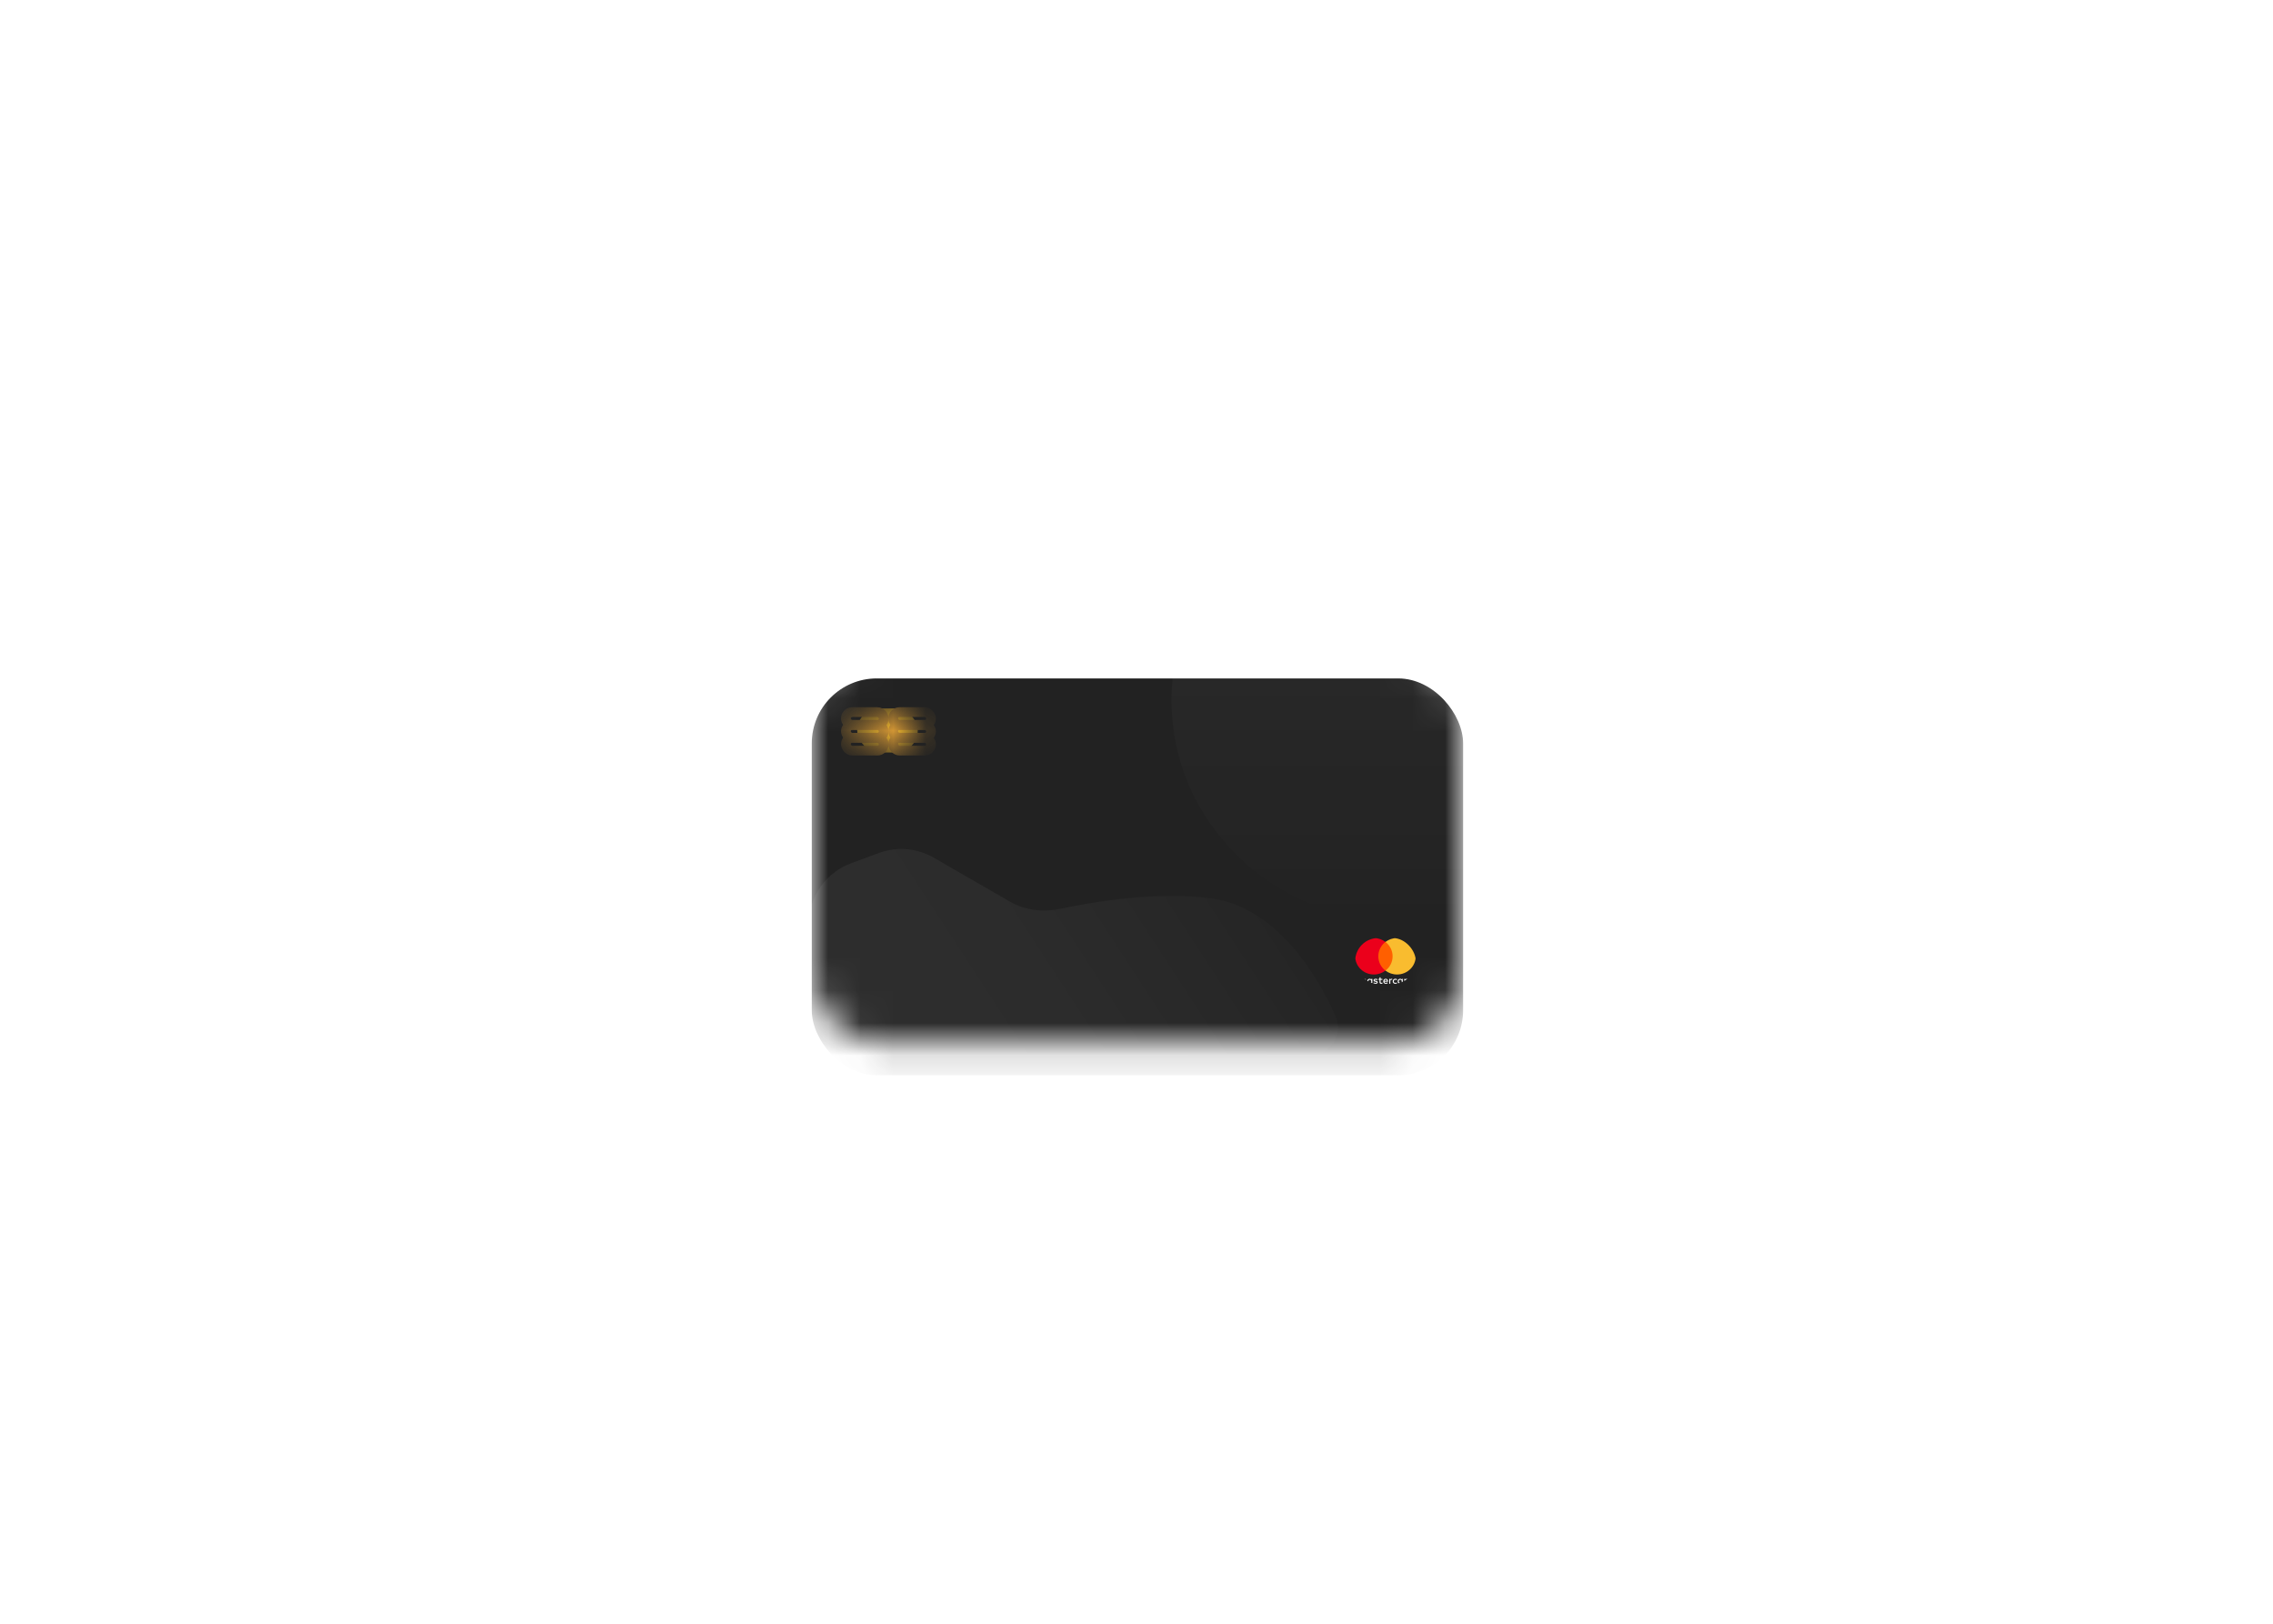 <svg width="70" height="50" viewBox="0 0 70 50" fill="none" xmlns="http://www.w3.org/2000/svg">
<g filter="url(#filter0_d_240_3607)">
<mask id="mask0_240_3607" style="mask-type:alpha" maskUnits="userSpaceOnUse" x="25" y="18" width="20" height="14">
<rect x="25" y="18.891" width="20" height="12.219" rx="2" fill="#222222"/>
</mask>
<g mask="url(#mask0_240_3607)">
<g filter="url(#filter1_d_240_3607)">
<rect x="25" y="18.891" width="20.058" height="12.219" rx="2" fill="#222222"/>
</g>
<path d="M37.332 26.669C35.696 26.434 33.718 26.759 32.633 26.988C32.111 27.098 31.562 27.028 31.1 26.762L28.756 25.411C28.242 25.115 27.623 25.062 27.066 25.267L26.215 25.581C25.491 25.848 24.985 26.508 24.915 27.277L24.73 29.325C24.625 30.496 25.547 31.505 26.722 31.505H40.34C40.862 31.505 41.264 31.045 41.194 30.528C41.185 30.463 41.169 30.401 41.144 30.34C40.919 29.8 39.649 27.001 37.332 26.669Z" fill="url(#paint0_linear_240_3607)" fill-opacity="0.05"/>
<ellipse cx="43.105" cy="20.559" rx="7.026" ry="6.816" fill="url(#paint1_linear_240_3607)" fill-opacity="0.05"/>
</g>
<g clip-path="url(#clip0_240_3607)">
<path d="M42.074 29.292V29.199C42.074 29.163 42.052 29.139 42.013 29.139C41.994 29.139 41.973 29.145 41.959 29.166C41.948 29.149 41.932 29.139 41.908 29.139C41.892 29.139 41.876 29.144 41.863 29.161V29.142H41.829V29.292H41.863V29.209C41.863 29.183 41.877 29.171 41.9 29.171C41.922 29.171 41.933 29.184 41.933 29.209V29.292H41.967V29.209C41.967 29.183 41.983 29.171 42.004 29.171C42.026 29.171 42.037 29.184 42.037 29.209V29.292H42.074ZM42.572 29.142H42.517V29.097H42.484V29.142H42.453V29.172H42.484V29.241C42.484 29.275 42.498 29.295 42.536 29.295C42.551 29.295 42.567 29.291 42.578 29.284L42.568 29.256C42.559 29.262 42.548 29.264 42.54 29.264C42.524 29.264 42.517 29.255 42.517 29.239V29.172H42.572V29.142ZM42.856 29.139C42.837 29.139 42.824 29.149 42.816 29.161V29.142H42.783V29.292H42.816V29.208C42.816 29.183 42.828 29.169 42.848 29.169C42.855 29.169 42.863 29.171 42.869 29.172L42.879 29.141C42.872 29.139 42.863 29.139 42.856 29.139ZM42.426 29.155C42.41 29.144 42.388 29.139 42.364 29.139C42.325 29.139 42.3 29.158 42.3 29.188C42.3 29.213 42.319 29.227 42.352 29.231L42.368 29.233C42.386 29.236 42.396 29.241 42.396 29.248C42.396 29.259 42.383 29.267 42.36 29.267C42.338 29.267 42.32 29.259 42.309 29.252L42.293 29.277C42.311 29.289 42.335 29.295 42.359 29.295C42.404 29.295 42.429 29.275 42.429 29.247C42.429 29.22 42.408 29.206 42.376 29.202L42.36 29.2C42.346 29.199 42.335 29.195 42.335 29.186C42.335 29.175 42.346 29.169 42.364 29.169C42.383 29.169 42.402 29.177 42.412 29.181L42.426 29.155ZM43.319 29.139C43.3 29.139 43.287 29.149 43.279 29.161V29.142H43.245V29.292H43.279V29.208C43.279 29.183 43.29 29.169 43.311 29.169C43.317 29.169 43.325 29.171 43.332 29.172L43.341 29.141C43.335 29.139 43.325 29.139 43.319 29.139ZM42.89 29.217C42.89 29.262 42.922 29.295 42.972 29.295C42.994 29.295 43.01 29.291 43.026 29.278L43.01 29.252C42.997 29.261 42.984 29.266 42.97 29.266C42.943 29.266 42.924 29.247 42.924 29.217C42.924 29.189 42.943 29.171 42.97 29.169C42.984 29.169 42.997 29.174 43.01 29.183L43.026 29.157C43.01 29.144 42.994 29.139 42.972 29.139C42.922 29.139 42.89 29.172 42.89 29.217ZM43.2 29.217V29.142H43.167V29.161C43.156 29.147 43.14 29.139 43.119 29.139C43.076 29.139 43.042 29.172 43.042 29.217C43.042 29.262 43.076 29.295 43.119 29.295C43.141 29.295 43.157 29.288 43.167 29.273V29.292H43.2V29.217ZM43.077 29.217C43.077 29.191 43.095 29.169 43.124 29.169C43.151 29.169 43.17 29.189 43.17 29.217C43.17 29.244 43.151 29.266 43.124 29.266C43.095 29.264 43.077 29.244 43.077 29.217ZM42.676 29.139C42.631 29.139 42.599 29.171 42.599 29.217C42.599 29.264 42.631 29.295 42.677 29.295C42.7 29.295 42.722 29.289 42.74 29.275L42.724 29.252C42.711 29.261 42.695 29.267 42.679 29.267C42.658 29.267 42.637 29.258 42.632 29.231H42.746V29.219C42.748 29.171 42.719 29.139 42.676 29.139ZM42.676 29.167C42.696 29.167 42.711 29.18 42.714 29.203H42.634C42.637 29.183 42.652 29.167 42.676 29.167ZM43.509 29.217V29.083H43.476V29.161C43.465 29.147 43.449 29.139 43.428 29.139C43.385 29.139 43.351 29.172 43.351 29.217C43.351 29.262 43.385 29.295 43.428 29.295C43.45 29.295 43.466 29.288 43.476 29.273V29.292H43.509V29.217ZM43.386 29.217C43.386 29.191 43.404 29.169 43.432 29.169C43.46 29.169 43.479 29.189 43.479 29.217C43.479 29.244 43.46 29.266 43.432 29.266C43.404 29.264 43.386 29.244 43.386 29.217ZM42.263 29.217V29.142H42.229V29.161C42.218 29.147 42.202 29.139 42.181 29.139C42.138 29.139 42.104 29.172 42.104 29.217C42.104 29.262 42.138 29.295 42.181 29.295C42.204 29.295 42.22 29.288 42.229 29.273V29.292H42.263V29.217ZM42.138 29.217C42.138 29.191 42.156 29.169 42.184 29.169C42.212 29.169 42.231 29.189 42.231 29.217C42.231 29.244 42.212 29.266 42.184 29.266C42.156 29.264 42.138 29.244 42.138 29.217Z" fill="white"/>
<path d="M42.919 28.005H42.415V28.888H42.919V28.005Z" fill="#FF5F00"/>
<path d="M42.447 28.447C42.447 28.267 42.533 28.108 42.666 28.005C42.569 27.93 42.445 27.885 42.311 27.885C41.992 27.885 41.735 28.136 41.735 28.447C41.735 28.757 41.992 29.008 42.311 29.008C42.445 29.008 42.569 28.963 42.666 28.888C42.533 28.787 42.447 28.626 42.447 28.447Z" fill="#EB001B"/>
<path d="M43.599 28.447C43.599 28.757 43.341 29.008 43.023 29.008C42.889 29.008 42.765 28.963 42.668 28.888C42.802 28.785 42.887 28.626 42.887 28.447C42.887 28.267 42.8 28.108 42.668 28.005C42.765 27.93 42.889 27.885 43.023 27.885C43.341 27.885 43.599 28.138 43.599 28.447Z" fill="#F9BC2F"/>
</g>
<mask id="mask1_240_3607" style="mask-type:alpha" maskUnits="userSpaceOnUse" x="26" y="20" width="3" height="3">
<rect x="26.399" y="20.814" width="1.866" height="1.358" rx="0.679" fill="#FFBA49"/>
</mask>
<g mask="url(#mask1_240_3607)">
<rect x="26.399" y="20.814" width="1.866" height="1.358" rx="0.679" fill="#F9BC2F"/>
<rect x="26.05" y="20.927" width="1.166" height="0.396" rx="0.198" stroke="#D29634" stroke-width="0.3"/>
<rect x="26.05" y="21.323" width="1.166" height="0.396" rx="0.198" stroke="#D29634" stroke-width="0.3"/>
<rect x="26.05" y="21.719" width="1.166" height="0.396" rx="0.198" stroke="#D29634" stroke-width="0.3"/>
<rect x="27.507" y="20.927" width="1.166" height="0.396" rx="0.198" stroke="#D29634" stroke-width="0.3"/>
<rect x="27.507" y="21.323" width="1.166" height="0.396" rx="0.198" stroke="#D29634" stroke-width="0.3"/>
<rect x="27.507" y="21.719" width="1.166" height="0.396" rx="0.198" stroke="#D29634" stroke-width="0.3"/>
</g>
</g>
<defs>
<filter id="filter0_d_240_3607" x="0" y="-5.109" width="70" height="62.219" filterUnits="userSpaceOnUse" color-interpolation-filters="sRGB">
<feFlood flood-opacity="0" result="BackgroundImageFix"/>
<feColorMatrix in="SourceAlpha" type="matrix" values="0 0 0 0 0 0 0 0 0 0 0 0 0 0 0 0 0 0 127 0" result="hardAlpha"/>
<feOffset dy="1"/>
<feGaussianBlur stdDeviation="12.5"/>
<feColorMatrix type="matrix" values="0 0 0 0 0 0 0 0 0 0 0 0 0 0 0 0 0 0 0.34 0"/>
<feBlend mode="normal" in2="BackgroundImageFix" result="effect1_dropShadow_240_3607"/>
<feBlend mode="normal" in="SourceGraphic" in2="effect1_dropShadow_240_3607" result="shape"/>
</filter>
<filter id="filter1_d_240_3607" x="0" y="-5.109" width="70.058" height="62.219" filterUnits="userSpaceOnUse" color-interpolation-filters="sRGB">
<feFlood flood-opacity="0" result="BackgroundImageFix"/>
<feColorMatrix in="SourceAlpha" type="matrix" values="0 0 0 0 0 0 0 0 0 0 0 0 0 0 0 0 0 0 127 0" result="hardAlpha"/>
<feOffset dy="1"/>
<feGaussianBlur stdDeviation="12.5"/>
<feColorMatrix type="matrix" values="0 0 0 0 0 0 0 0 0 0 0 0 0 0 0 0 0 0 0.08 0"/>
<feBlend mode="normal" in2="BackgroundImageFix" result="effect1_dropShadow_240_3607"/>
<feBlend mode="normal" in="SourceGraphic" in2="effect1_dropShadow_240_3607" result="shape"/>
</filter>
<linearGradient id="paint0_linear_240_3607" x1="31.035" y1="30.968" x2="42.005" y2="23.823" gradientUnits="userSpaceOnUse">
<stop stop-color="white"/>
<stop offset="1" stop-color="white" stop-opacity="0"/>
</linearGradient>
<linearGradient id="paint1_linear_240_3607" x1="43.105" y1="13.743" x2="43.105" y2="27.376" gradientUnits="userSpaceOnUse">
<stop stop-color="white"/>
<stop offset="1" stop-color="white" stop-opacity="0"/>
</linearGradient>
<clipPath id="clip0_240_3607">
<rect x="41.735" y="27.885" width="1.866" height="1.414" rx="0.707" fill="white"/>
</clipPath>
</defs>
</svg>
